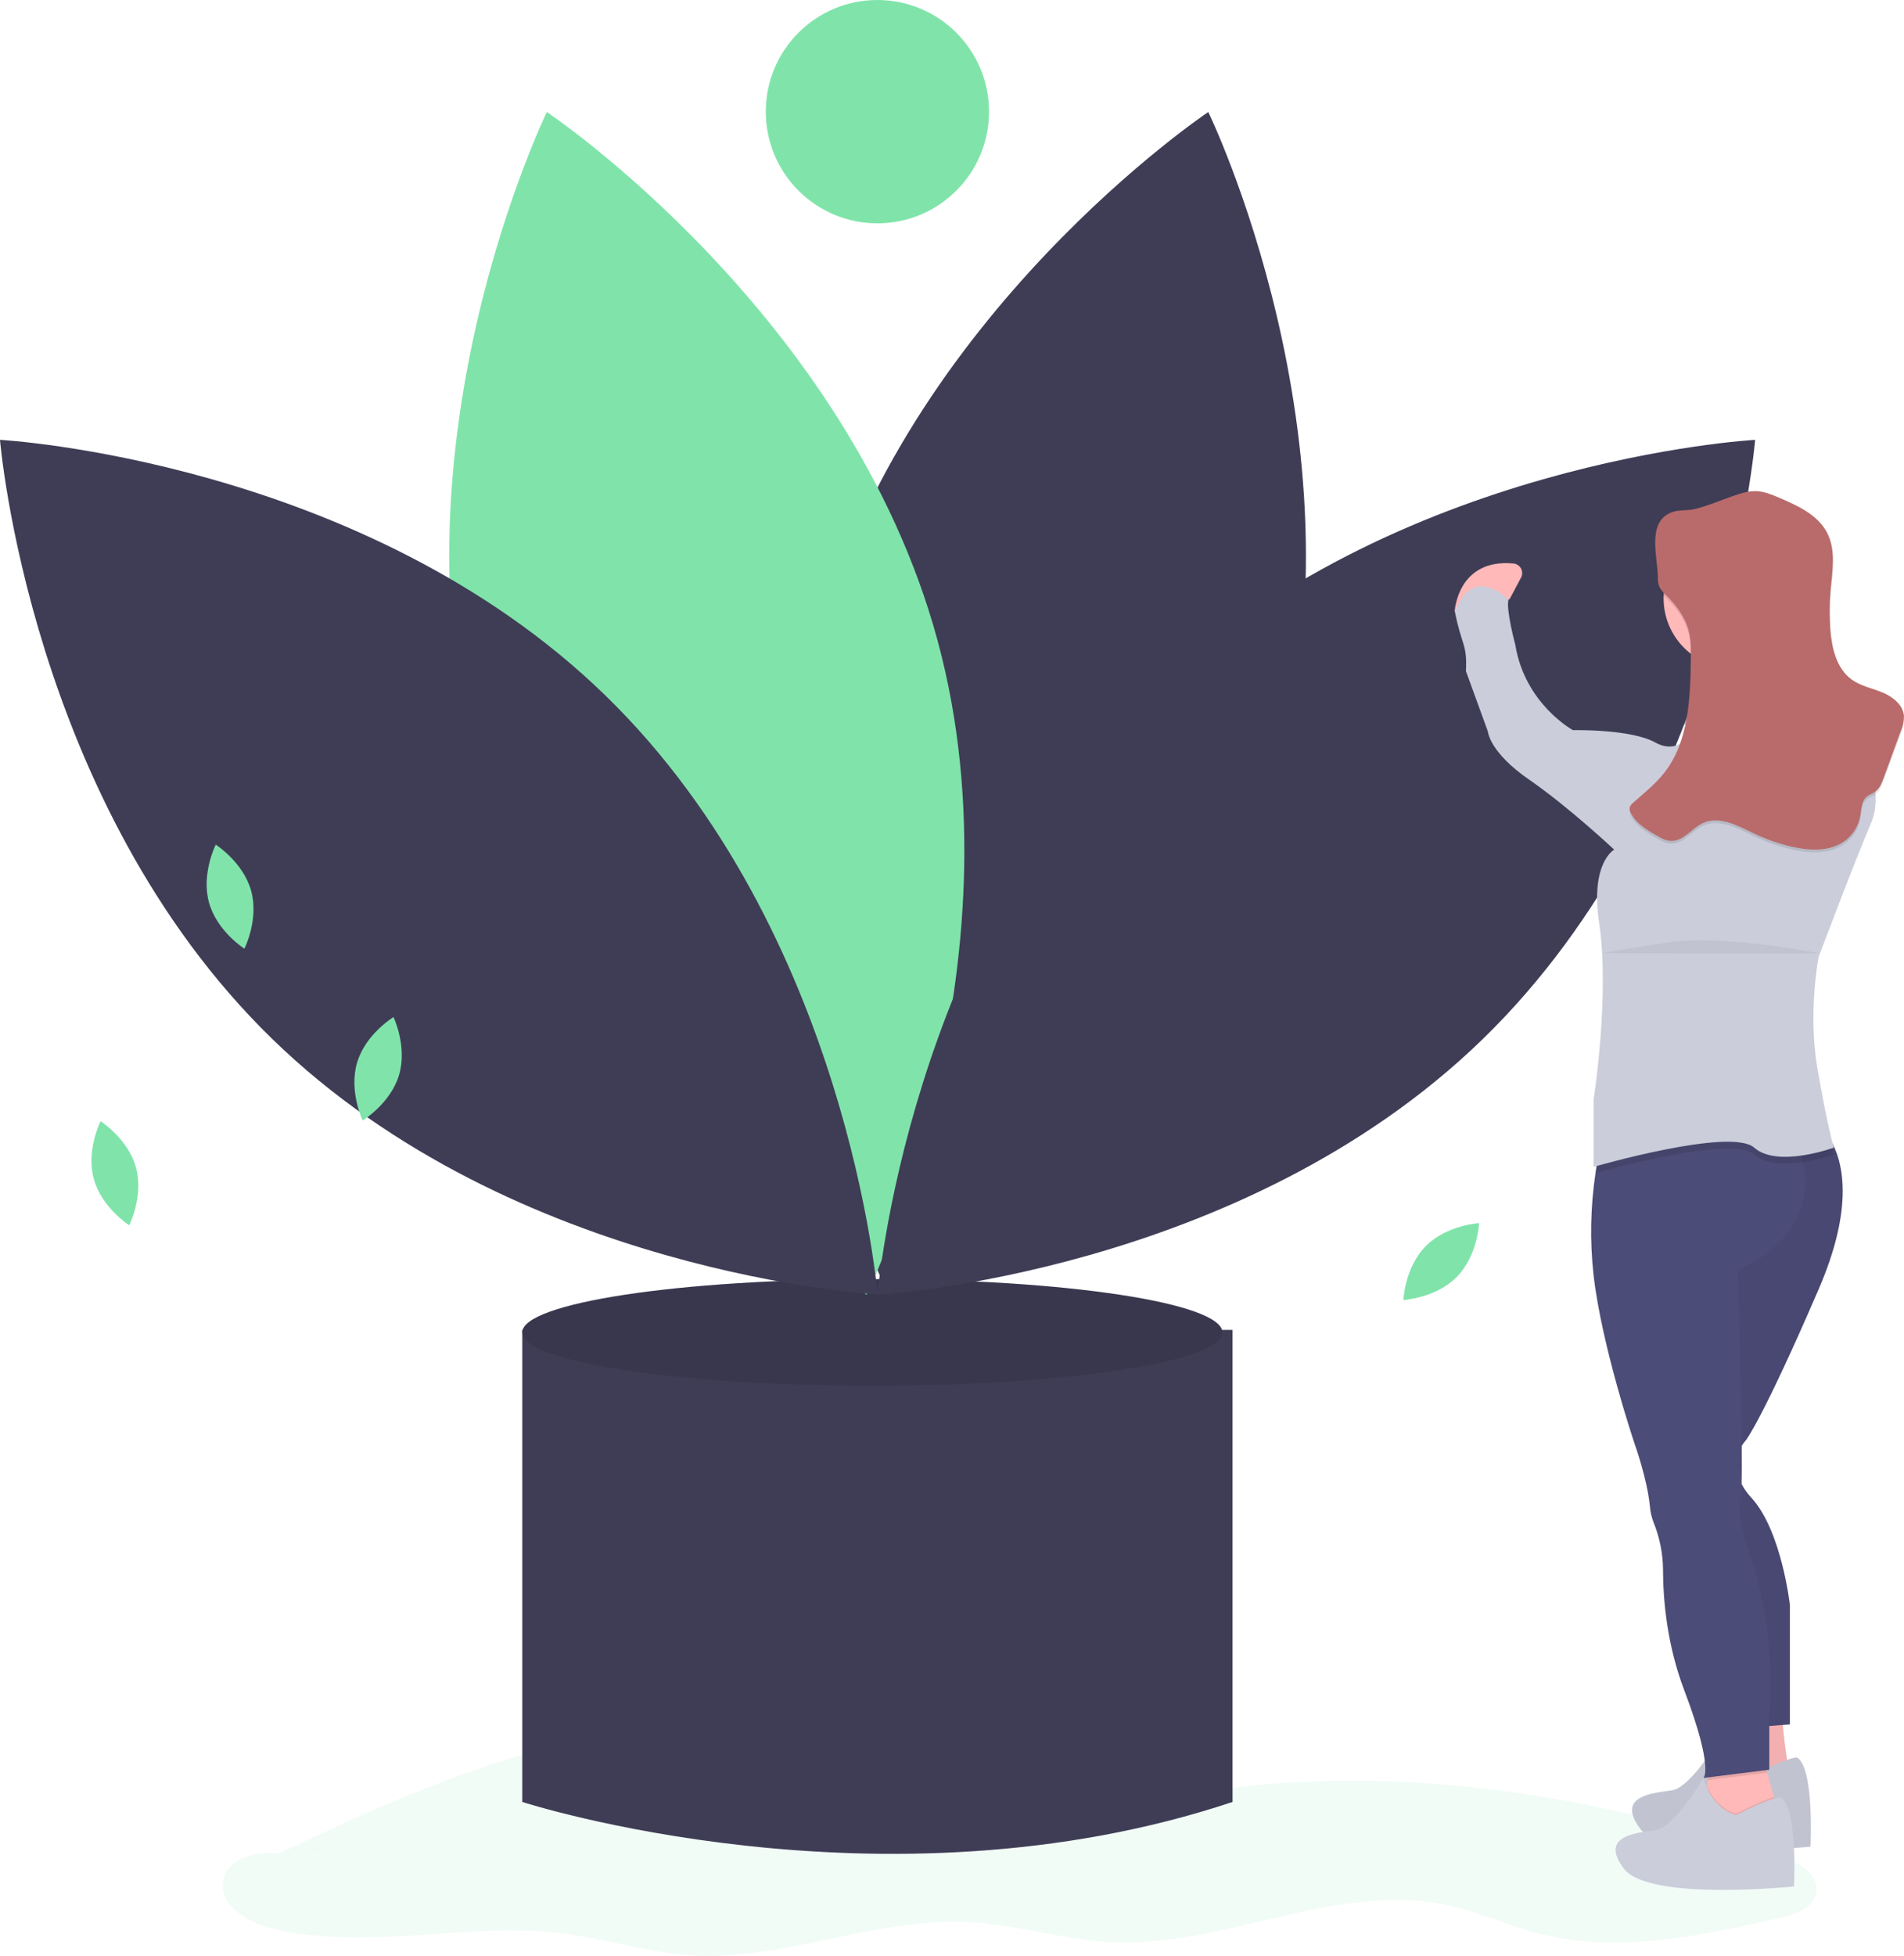 <svg width="412" height="423" viewBox="0 0 412 423" fill="none" xmlns="http://www.w3.org/2000/svg">
<path d="M337.406 116.635C337.406 116.635 329.684 121.09 332.06 127.327C332.06 127.327 340.08 129.703 343.347 135.644C346.614 141.584 371.861 162.969 371.861 162.969L390.277 153.761C390.277 153.761 383.871 145.21 363.609 139.239C363.609 139.239 351.664 126.436 347.505 124.06C343.347 121.684 337.406 116.635 337.406 116.635Z" fill="#CBCDDA"/>
<path opacity="0.05" d="M337.406 116.635C337.406 116.635 329.684 121.09 332.06 127.327C332.06 127.327 340.08 129.703 343.347 135.644C346.614 141.584 371.861 162.969 371.861 162.969L390.277 153.761C390.277 153.761 383.871 145.21 363.609 139.239C363.609 139.239 351.664 126.436 347.505 124.06C343.347 121.684 337.406 116.635 337.406 116.635Z" fill="black"/>
<path opacity="0.1" d="M70.408 400.953C66.443 401.933 62.295 400.789 58.211 400.741C54.127 400.692 49.362 402.409 48.361 406.369C47.016 411.687 53.234 415.697 58.557 417.022C79.22 422.164 101.093 415.49 122.211 418.212C131.11 419.359 139.764 422.167 148.712 422.836C169.192 424.368 189.203 414.629 209.711 415.726C219.985 416.276 229.972 419.539 240.248 420.063C264.834 421.315 289.09 406.882 313.159 412.054C319.955 413.514 326.336 416.491 333.07 418.216C350.095 422.575 368.018 418.689 385.157 414.802C388.561 414.03 392.663 412.528 393.083 409.064C393.546 405.241 389.156 402.844 385.504 401.622C345.571 388.268 302.817 381.193 261.165 387.366C251.686 388.77 242.235 390.858 232.654 390.72C211.447 390.414 191.961 379.353 171.142 375.306C131.693 367.64 92.251 385.527 56.036 402.947" fill="#80E4AA"/>
<path d="M125.084 287.628H113.007V389.725C113.007 389.725 190.956 414.975 266.708 389.725V287.628H125.084Z" fill="#3F3D56"/>
<path d="M188.76 299.704C230.597 299.704 264.512 294.543 264.512 288.177C264.512 281.811 230.597 276.65 188.76 276.65C146.923 276.65 113.007 281.811 113.007 288.177C113.007 294.543 146.923 299.704 188.76 299.704Z" fill="#3F3D56"/>
<path opacity="0.1" d="M188.76 299.704C230.597 299.704 264.512 294.543 264.512 288.177C264.512 281.811 230.597 276.65 188.76 276.65C146.923 276.65 113.007 281.811 113.007 288.177C113.007 294.543 146.923 299.704 188.76 299.704Z" fill="black"/>
<path d="M276.818 165.645C257.708 236.284 192.252 280.032 192.252 280.032C192.252 280.032 157.78 209.253 176.89 138.614C195.999 67.975 261.455 24.227 261.455 24.227C261.455 24.227 295.928 95.007 276.818 165.645Z" fill="#3F3D56"/>
<path d="M102.971 165.645C122.081 236.284 187.536 280.032 187.536 280.032C187.536 280.032 222.009 209.253 202.899 138.614C183.789 67.975 118.333 24.227 118.333 24.227C118.333 24.227 83.861 95.007 102.971 165.645Z" fill="#80E4AA"/>
<path d="M131.051 150.464C183.489 201.508 189.894 279.975 189.894 279.975C189.894 279.975 111.281 275.683 58.843 224.639C6.405 173.595 0 95.128 0 95.128C0 95.128 78.614 99.421 131.051 150.464Z" fill="#3F3D56"/>
<path d="M248.737 150.464C196.299 201.508 189.894 279.975 189.894 279.975C189.894 279.975 268.508 275.683 320.945 224.639C373.383 173.595 379.788 95.128 379.788 95.128C379.788 95.128 301.175 99.421 248.737 150.464Z" fill="#3F3D56"/>
<path d="M189.858 48.304C203.197 48.304 214.011 37.491 214.011 24.152C214.011 10.813 203.197 0 189.858 0C176.518 0 165.705 10.813 165.705 24.152C165.705 37.491 176.518 48.304 189.858 48.304Z" fill="#80E4AA"/>
<path d="M45.224 195.192C46.936 201.406 52.886 205.186 52.886 205.186C52.886 205.186 56.059 198.891 54.347 192.677C52.634 186.463 46.684 182.683 46.684 182.683C46.684 182.683 43.511 188.977 45.224 195.192Z" fill="#80E4AA"/>
<path d="M77.279 229.799C75.435 235.976 78.475 242.336 78.475 242.336C78.475 242.336 84.504 238.682 86.347 232.505C88.19 226.329 85.151 219.969 85.151 219.969C85.151 219.969 79.122 223.622 77.279 229.799Z" fill="#80E4AA"/>
<path d="M308.491 269.532C303.966 274.123 303.669 281.166 303.669 281.166C303.669 281.166 310.707 280.765 315.231 276.174C319.756 271.583 320.053 264.54 320.053 264.54C320.053 264.54 313.015 264.941 308.491 269.532Z" fill="#80E4AA"/>
<path d="M385.524 369.987C385.524 369.987 386.415 383.056 387.901 384.541C389.386 386.026 374.534 386.917 374.534 386.917L376.614 369.987H385.524Z" fill="#FFB9B9"/>
<path opacity="0.05" d="M385.524 369.987C385.524 369.987 386.415 383.056 387.901 384.541C389.386 386.026 374.534 386.917 374.534 386.917L376.614 369.987H385.524Z" fill="black"/>
<path d="M388.792 380.085C388.792 380.085 386.713 380.085 379.287 383.947C379.287 383.947 374.238 383.056 372.158 375.927C372.158 375.927 365.921 386.62 361.763 387.214C357.604 387.808 349.585 388.402 354.931 395.53C360.277 402.659 391.762 399.391 391.762 399.391C391.762 399.391 392.653 382.165 388.792 380.085Z" fill="#CBCDDA"/>
<path opacity="0.05" d="M388.792 380.085C388.792 380.085 386.713 380.085 379.287 383.947C379.287 383.947 374.238 383.056 372.158 375.927C372.158 375.927 365.921 386.62 361.763 387.214C357.604 387.808 349.585 388.402 354.931 395.53C360.277 402.659 391.762 399.391 391.762 399.391C391.762 399.391 392.653 382.165 388.792 380.085Z" fill="black"/>
<path d="M384.336 390.184L382.257 395.827L368.594 391.966L369.372 386.364L369.559 385.013L370.079 381.273C370.079 381.273 381.663 378.303 381.663 379.788C381.819 381.013 382.074 382.222 382.424 383.406C382.899 385.233 383.496 387.315 383.897 388.684C384.158 389.59 384.336 390.184 384.336 390.184Z" fill="#FFB9B9"/>
<path d="M376.881 312.723C375.945 314.306 374.885 317.276 376.854 320.989C377.437 322.062 378.155 323.058 378.99 323.95C385.524 331.078 387.306 347.117 387.306 347.117V372.957L382.851 373.299L375.722 373.848L365.03 329.89C365.03 329.89 358.792 297.813 361.762 292.17C364.733 286.526 367.406 251.182 367.406 251.182L369.871 248.628L375.723 242.568H392.653C394.007 243.54 395.132 244.797 395.947 246.251C398.789 250.956 401.341 260.74 393.544 278.804C381.366 307.02 377.802 311.475 377.802 311.475C377.449 311.855 377.14 312.274 376.881 312.723V312.723Z" fill="#4C4C78"/>
<path opacity="0.05" d="M376.881 312.723C375.945 314.306 374.885 317.276 376.854 320.989C377.437 322.062 378.155 323.058 378.99 323.95C385.524 331.078 387.306 347.117 387.306 347.117V372.957L382.851 373.299L375.722 373.848L365.03 329.89C365.03 329.89 358.792 297.813 361.762 292.17C364.733 286.526 367.406 251.182 367.406 251.182L369.871 248.628L375.723 242.568H392.653C394.007 243.54 395.132 244.797 395.947 246.251C398.789 250.956 401.341 260.74 393.544 278.804C381.366 307.02 377.802 311.475 377.802 311.475C377.449 311.855 377.14 312.274 376.881 312.723V312.723Z" fill="black"/>
<path opacity="0.1" d="M382.424 383.406L369.56 385.013L370.079 381.274C370.079 381.274 381.663 378.303 381.663 379.788C381.82 381.013 382.074 382.222 382.424 383.406Z" fill="black"/>
<path d="M376.02 274.646C376.02 274.646 376.759 298.027 376.881 312.723C376.908 316.047 376.905 318.928 376.854 320.989C376.871 322.08 376.791 323.17 376.614 324.247C375.723 326.92 377.505 332.86 377.505 332.86C384.93 352.463 382.851 369.69 382.851 369.69V382.759L368.594 384.541C368.594 384.541 370.97 382.759 364.436 365.532C360.681 355.635 359.867 345.938 359.855 339.475C359.821 335.937 359.113 332.439 357.77 329.166C357.359 328.062 357.103 326.906 357.01 325.732C356.416 319.792 353.743 312.367 353.743 312.367C353.743 312.367 346.614 291.279 344.832 275.834C344.008 268.482 344.147 261.055 345.245 253.739C345.508 251.88 345.866 250.035 346.317 248.212C346.317 248.212 375.354 229.939 386.317 242.568C387.372 243.804 388.209 245.21 388.792 246.727C389.394 248.225 389.863 249.773 390.194 251.354C393.606 268.115 376.02 274.646 376.02 274.646Z" fill="#4C4C78"/>
<path d="M375.129 144.554C383.495 144.554 390.277 137.772 390.277 129.406C390.277 121.041 383.495 114.259 375.129 114.259C366.763 114.259 359.98 121.041 359.98 129.406C359.98 137.772 366.763 144.554 375.129 144.554Z" fill="#FFB9B9"/>
<path d="M366.812 138.911C366.812 138.911 373.049 156.435 366.812 165.642C360.574 174.849 386.713 171.879 386.713 171.879L396.811 159.702C396.811 159.702 384.93 159.702 384.336 138.911C383.742 118.12 366.812 138.911 366.812 138.911Z" fill="#FFB9B9"/>
<path opacity="0.1" d="M396.811 249.697C394.658 250.442 392.444 250.996 390.194 251.354C386.496 251.924 382.132 251.945 379.584 249.697C378.072 248.363 374.347 248.2 369.871 248.627C360.444 249.53 347.683 253.047 345.245 253.739C345.508 251.88 345.866 250.035 346.317 248.212C346.317 248.212 375.354 229.939 386.318 242.568H392.653C394.008 243.54 395.132 244.797 395.947 246.251C396.494 248.616 396.811 249.697 396.811 249.697Z" fill="black"/>
<path opacity="0.1" d="M384.336 390.184L382.257 395.827L368.594 391.966L369.372 386.364C371.719 391.556 375.723 392.263 375.723 392.263C380.041 390.018 382.551 389.079 383.897 388.684C384.158 389.59 384.336 390.184 384.336 390.184Z" fill="black"/>
<path d="M385.227 388.699C385.227 388.699 383.148 388.699 375.722 392.56C375.722 392.56 370.673 391.669 368.594 384.541C368.594 384.541 362.356 395.233 358.198 395.827C354.04 396.421 346.02 397.015 351.366 404.143C356.713 411.272 388.197 408.005 388.197 408.005C388.197 408.005 389.089 390.778 385.227 388.699Z" fill="#CBCDDA"/>
<path d="M314.759 132.307C314.759 132.307 315.339 120.74 327.497 121.872C327.837 121.904 328.164 122.02 328.449 122.209C328.734 122.398 328.968 122.654 329.13 122.955C329.293 123.256 329.378 123.592 329.379 123.934C329.38 124.276 329.297 124.613 329.137 124.915L326.644 129.606L314.759 132.307Z" fill="#FFB9B9"/>
<path d="M384.931 163.266C384.931 163.266 370.376 160.89 366.515 157.92C366.515 157.92 363.545 163.563 358.198 160.593C352.852 157.623 340.377 157.92 340.377 157.92C340.377 157.92 329.981 152.276 327.902 139.505C327.902 139.505 325.822 131.783 326.417 129.703C326.417 129.703 318.694 121.684 314.833 132.377C316.318 139.802 317.506 139.208 317.209 145.148L321.961 158.217C321.961 158.217 322.258 162.672 330.872 168.612C339.486 174.552 349.287 183.76 349.287 183.76C349.287 183.76 344.09 186.581 346.02 199.502C348.38 215.293 344.832 237.816 344.832 237.816V252.37C344.832 252.37 374.535 243.756 379.584 248.212C384.634 252.667 396.812 248.212 396.812 248.212C396.812 248.212 395.326 243.162 393.247 230.985C391.168 218.807 393.544 206.927 393.544 206.927C393.544 206.927 401.267 186.433 404.831 178.117C408.396 169.8 402.158 158.514 395.92 154.356C389.683 150.197 387.36 152.694 387.36 152.694C387.36 152.694 398.297 160.593 384.931 163.266Z" fill="#CBCDDA"/>
<path opacity="0.1" d="M358.746 125.702C358.741 126.32 358.845 126.935 359.054 127.517C359.401 128.179 359.874 128.767 360.447 129.247C362.671 131.421 364.623 134.004 365.405 137.014C365.935 139.052 365.907 141.187 365.875 143.292C365.745 151.821 365.388 161.025 360.121 167.733C358.185 170.199 355.696 172.159 353.357 174.246C353.031 174.485 352.783 174.817 352.646 175.197C352.582 175.603 352.66 176.018 352.866 176.373C353.952 178.631 356.241 180.015 358.408 181.272C359.399 181.846 360.442 182.436 361.587 182.473C364.287 182.56 366.072 179.708 368.53 178.586C372.108 176.952 376.124 179.226 379.675 180.916C382.247 182.141 384.945 183.082 387.721 183.722C391.523 184.599 395.821 184.815 399.022 182.584C400.872 181.28 402.137 179.302 402.542 177.076C402.799 175.624 402.759 173.939 403.858 172.957C404.424 172.451 405.196 172.24 405.809 171.792C406.759 171.096 407.211 169.925 407.615 168.819L411.274 158.815C411.746 157.758 411.99 156.613 411.989 155.455C411.814 153.047 409.592 151.298 407.361 150.372C405.131 149.446 402.664 148.989 400.703 147.58C397.386 145.197 396.362 140.747 396.064 136.674C395.86 133.876 395.88 131.067 396.124 128.273C396.486 124.13 397.296 119.717 395.453 115.989C393.484 112.006 389.067 109.973 384.978 108.238C383.407 107.572 381.795 106.896 380.09 106.82C378.287 106.741 376.531 107.34 374.825 107.932C372.115 108.871 369.365 110.088 366.567 110.725C364.995 111.084 363.273 110.816 361.757 111.384C356.188 113.473 358.746 121.218 358.746 125.702Z" fill="black"/>
<path d="M358.746 125.108C358.741 125.726 358.845 126.341 359.054 126.923C359.401 127.585 359.874 128.173 360.447 128.653C362.671 130.827 364.623 133.41 365.405 136.42C365.935 138.458 365.907 140.593 365.875 142.698C365.745 151.227 365.388 160.431 360.121 167.139C358.185 169.605 355.696 171.565 353.357 173.652C353.031 173.891 352.783 174.223 352.646 174.603C352.582 175.009 352.66 175.424 352.866 175.779C353.952 178.037 356.241 179.421 358.408 180.678C359.399 181.252 360.442 181.842 361.587 181.879C364.287 181.966 366.072 179.114 368.53 177.992C372.108 176.358 376.124 178.632 379.675 180.322C382.247 181.547 384.945 182.488 387.721 183.128C391.523 184.005 395.821 184.221 399.022 181.99C400.872 180.686 402.137 178.708 402.542 176.482C402.799 175.03 402.759 173.345 403.858 172.363C404.424 171.857 405.196 171.646 405.809 171.198C406.759 170.502 407.211 169.331 407.615 168.225L411.274 158.221C411.746 157.164 411.99 156.019 411.989 154.861C411.814 152.453 409.592 150.704 407.361 149.778C405.131 148.852 402.664 148.395 400.703 146.986C397.386 144.603 396.362 140.153 396.064 136.08C395.86 133.282 395.88 130.473 396.124 127.679C396.486 123.536 397.296 119.123 395.453 115.395C393.484 111.412 389.067 109.379 384.978 107.644C383.407 106.978 381.795 106.302 380.09 106.227C378.287 106.147 376.531 106.746 374.825 107.338C372.115 108.277 369.365 109.494 366.567 110.132C364.995 110.49 363.273 110.222 361.757 110.79C356.188 112.879 358.746 120.624 358.746 125.108Z" fill="#B96B6B"/>
<path opacity="0.05" d="M346.769 206.164C346.769 206.164 349.139 205.59 361.02 203.808C372.901 202.026 393.693 206.184 393.693 206.184" fill="black"/>
<path d="M20.301 255.003C22.013 261.217 27.963 264.998 27.963 264.998C27.963 264.998 31.137 258.703 29.424 252.489C27.711 246.275 21.761 242.495 21.761 242.495C21.761 242.495 18.588 248.789 20.301 255.003Z" fill="#80E4AA"/>
</svg>
